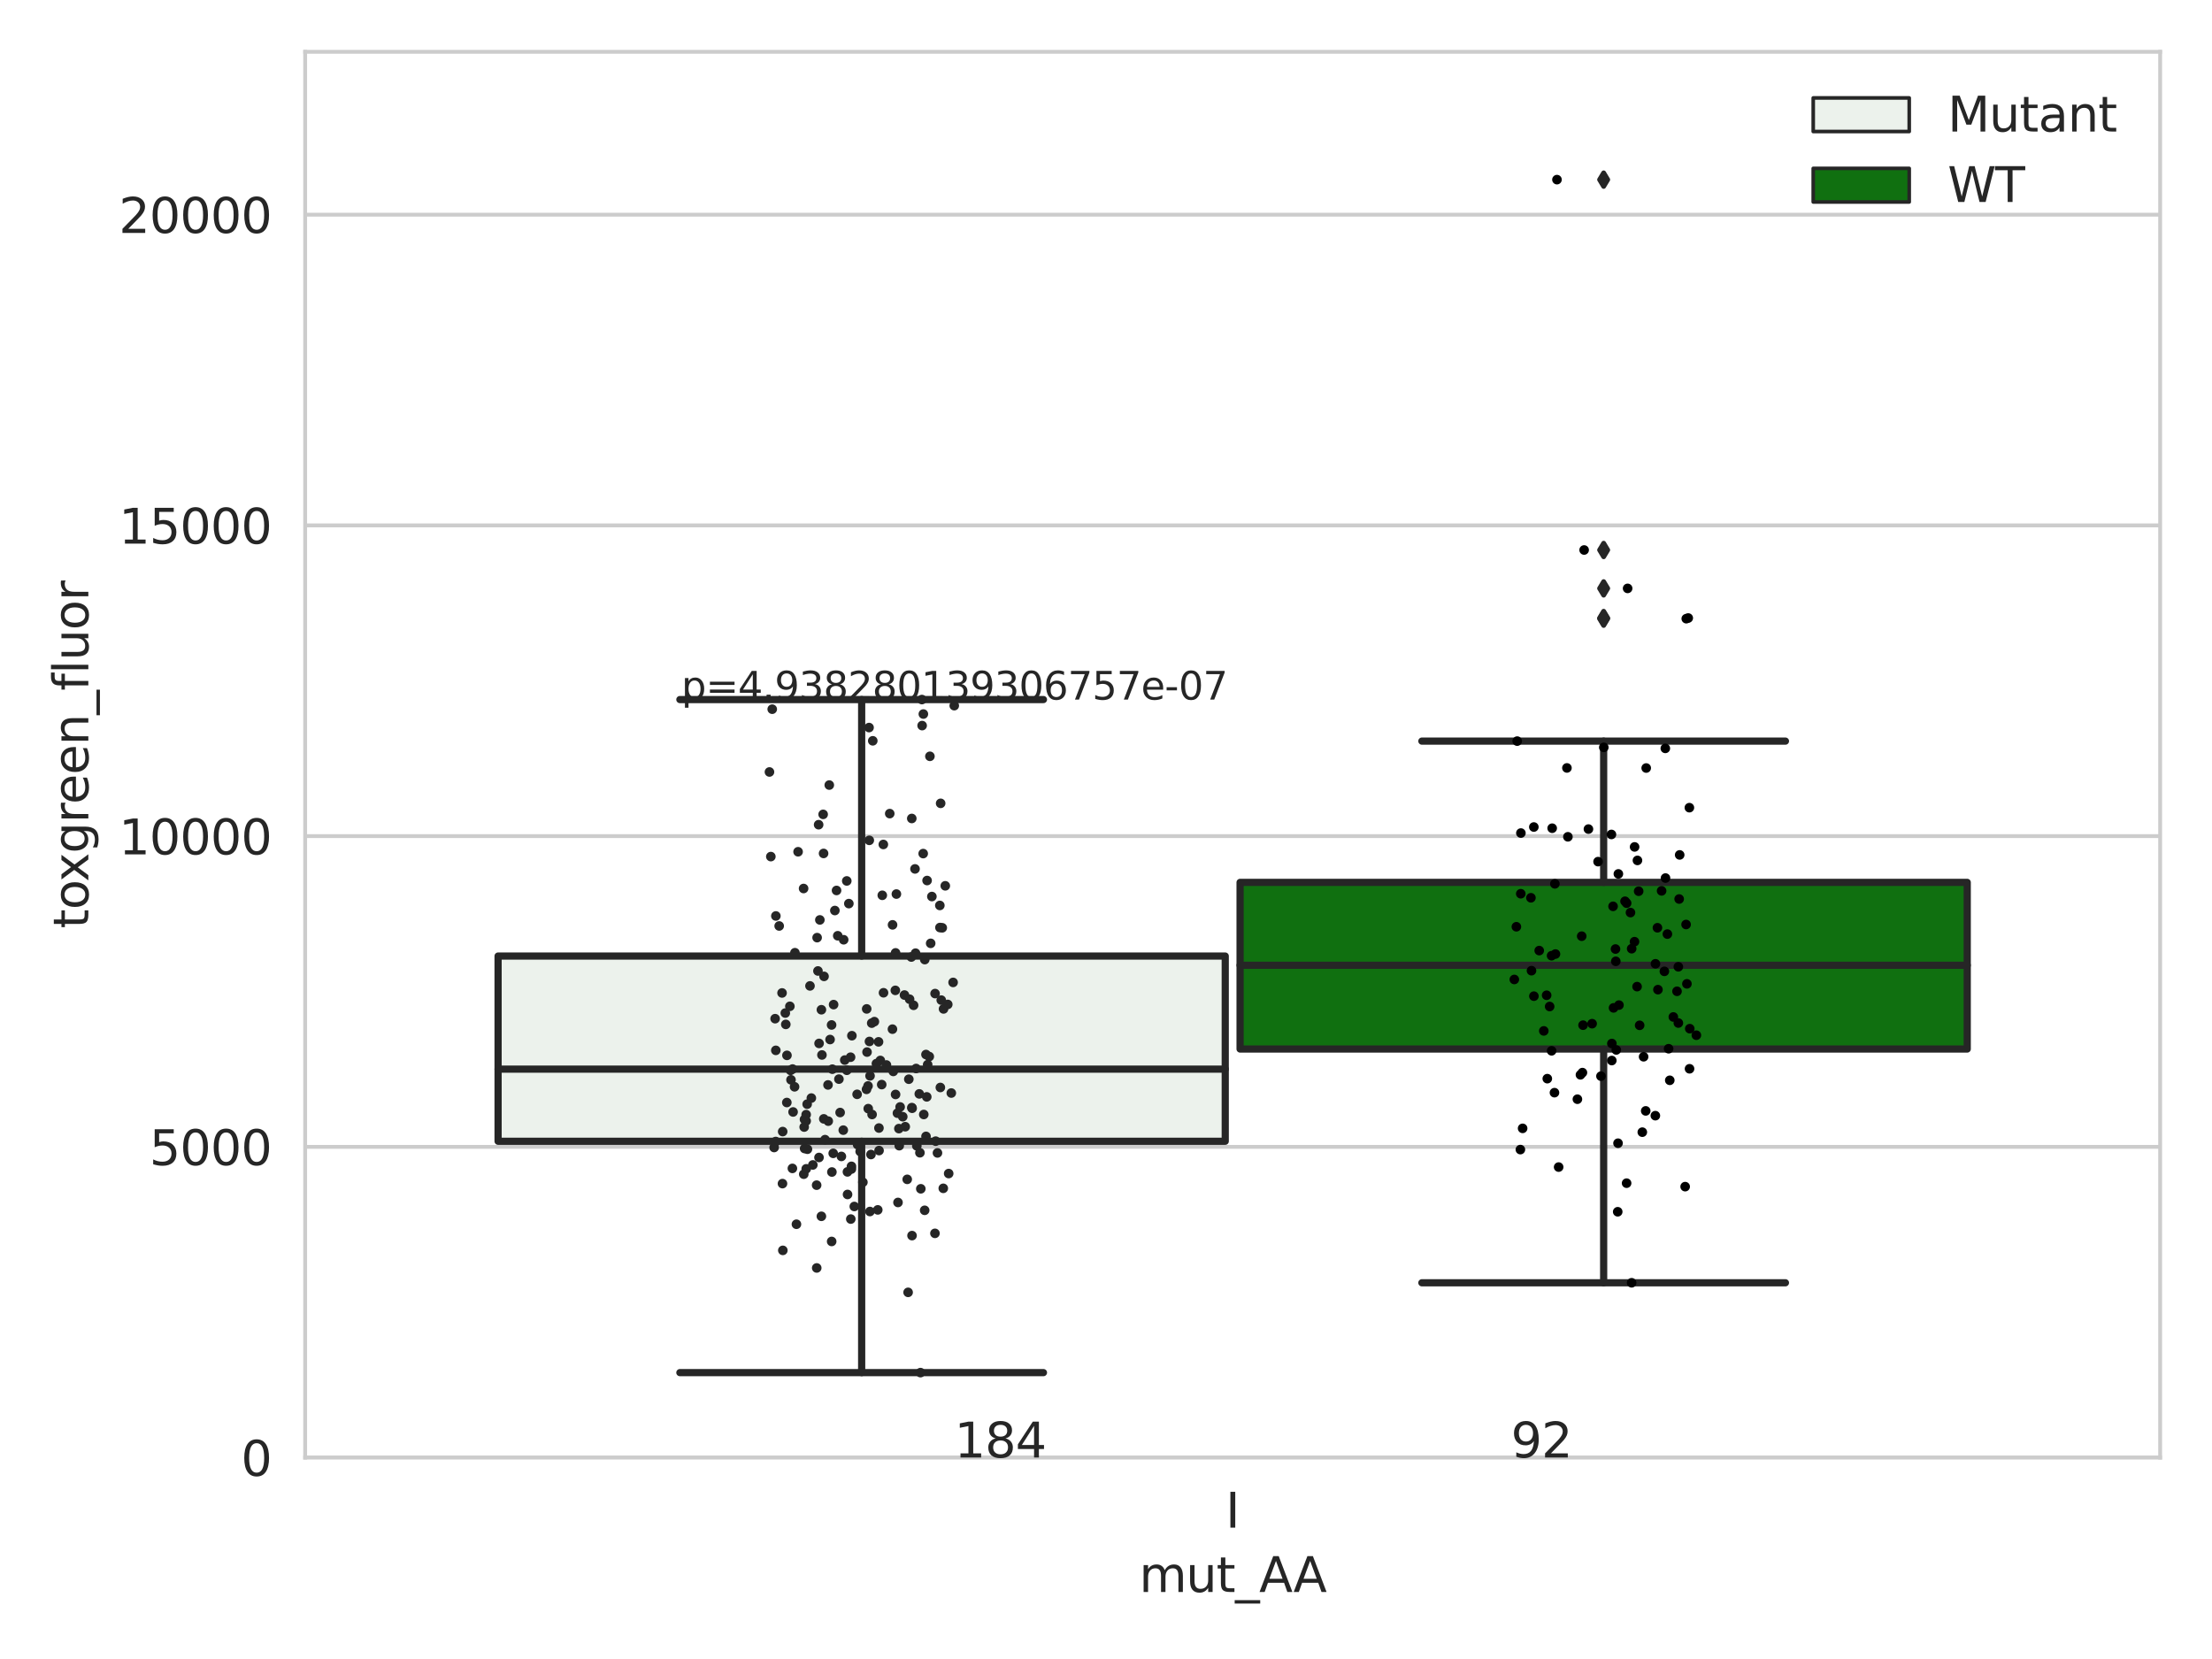 <?xml version="1.0" encoding="utf-8" standalone="no"?>
<!DOCTYPE svg PUBLIC "-//W3C//DTD SVG 1.1//EN"
  "http://www.w3.org/Graphics/SVG/1.1/DTD/svg11.dtd">
<svg xmlns:xlink="http://www.w3.org/1999/xlink" width="460.8pt" height="345.6pt" viewBox="0 0 460.8 345.6" xmlns="http://www.w3.org/2000/svg" version="1.1">
 <defs>
  <style type="text/css">*{stroke-linejoin: round; stroke-linecap: butt}</style>
 </defs>
 <g id="figure_1">
  <g id="patch_1">
   <path d="M 0 345.6 
L 460.8 345.6 
L 460.8 0 
L 0 0 
z
" style="fill: #ffffff"/>
  </g>
  <g id="axes_1">
   <g id="patch_2">
    <path d="M 63.571 303.64 
L 450 303.64 
L 450 10.8 
L 63.571 10.8 
z
" style="fill: #ffffff"/>
   </g>
   <g id="matplotlib.axis_1">
    <g id="xtick_1">
     <g id="text_1">
      <!-- I -->
      <g style="fill: #262626" transform="translate(255.311 318.238)scale(0.1 -0.1)">
       <defs>
        <path id="DejaVuSans-49" d="M 628 4666 
L 1259 4666 
L 1259 0 
L 628 0 
L 628 4666 
z
" transform="scale(0.016)"/>
       </defs>
       <use xlink:href="#DejaVuSans-49"/>
      </g>
     </g>
    </g>
    <g id="text_2">
     <!-- mut_AA -->
     <g style="fill: #262626" transform="translate(237.308 331.638)scale(0.1 -0.1)">
      <defs>
       <path id="DejaVuSans-6d" d="M 3328 2828 
Q 3544 3216 3844 3400 
Q 4144 3584 4550 3584 
Q 5097 3584 5394 3201 
Q 5691 2819 5691 2113 
L 5691 0 
L 5113 0 
L 5113 2094 
Q 5113 2597 4934 2840 
Q 4756 3084 4391 3084 
Q 3944 3084 3684 2787 
Q 3425 2491 3425 1978 
L 3425 0 
L 2847 0 
L 2847 2094 
Q 2847 2600 2669 2842 
Q 2491 3084 2119 3084 
Q 1678 3084 1418 2786 
Q 1159 2488 1159 1978 
L 1159 0 
L 581 0 
L 581 3500 
L 1159 3500 
L 1159 2956 
Q 1356 3278 1631 3431 
Q 1906 3584 2284 3584 
Q 2666 3584 2933 3390 
Q 3200 3197 3328 2828 
z
" transform="scale(0.016)"/>
       <path id="DejaVuSans-75" d="M 544 1381 
L 544 3500 
L 1119 3500 
L 1119 1403 
Q 1119 906 1312 657 
Q 1506 409 1894 409 
Q 2359 409 2629 706 
Q 2900 1003 2900 1516 
L 2900 3500 
L 3475 3500 
L 3475 0 
L 2900 0 
L 2900 538 
Q 2691 219 2414 64 
Q 2138 -91 1772 -91 
Q 1169 -91 856 284 
Q 544 659 544 1381 
z
M 1991 3584 
L 1991 3584 
z
" transform="scale(0.016)"/>
       <path id="DejaVuSans-74" d="M 1172 4494 
L 1172 3500 
L 2356 3500 
L 2356 3053 
L 1172 3053 
L 1172 1153 
Q 1172 725 1289 603 
Q 1406 481 1766 481 
L 2356 481 
L 2356 0 
L 1766 0 
Q 1100 0 847 248 
Q 594 497 594 1153 
L 594 3053 
L 172 3053 
L 172 3500 
L 594 3500 
L 594 4494 
L 1172 4494 
z
" transform="scale(0.016)"/>
       <path id="DejaVuSans-5f" d="M 3263 -1063 
L 3263 -1509 
L -63 -1509 
L -63 -1063 
L 3263 -1063 
z
" transform="scale(0.016)"/>
       <path id="DejaVuSans-41" d="M 2188 4044 
L 1331 1722 
L 3047 1722 
L 2188 4044 
z
M 1831 4666 
L 2547 4666 
L 4325 0 
L 3669 0 
L 3244 1197 
L 1141 1197 
L 716 0 
L 50 0 
L 1831 4666 
z
" transform="scale(0.016)"/>
      </defs>
      <use xlink:href="#DejaVuSans-6d"/>
      <use xlink:href="#DejaVuSans-75" x="97.412"/>
      <use xlink:href="#DejaVuSans-74" x="160.791"/>
      <use xlink:href="#DejaVuSans-5f" x="200"/>
      <use xlink:href="#DejaVuSans-41" x="250"/>
      <use xlink:href="#DejaVuSans-41" x="321.158"/>
     </g>
    </g>
   </g>
   <g id="matplotlib.axis_2">
    <g id="ytick_1">
     <g id="line2d_1">
      <path d="M 63.571 303.64 
L 450 303.64 
" clip-path="url(#p645f3a8f37)" style="fill: none; stroke: #cccccc; stroke-width: 0.8; stroke-linecap: round"/>
     </g>
     <g id="text_3">
      <!-- 0 -->
      <g style="fill: #262626" transform="translate(50.209 307.439)scale(0.1 -0.1)">
       <defs>
        <path id="DejaVuSans-30" d="M 2034 4250 
Q 1547 4250 1301 3770 
Q 1056 3291 1056 2328 
Q 1056 1369 1301 889 
Q 1547 409 2034 409 
Q 2525 409 2770 889 
Q 3016 1369 3016 2328 
Q 3016 3291 2770 3770 
Q 2525 4250 2034 4250 
z
M 2034 4750 
Q 2819 4750 3233 4129 
Q 3647 3509 3647 2328 
Q 3647 1150 3233 529 
Q 2819 -91 2034 -91 
Q 1250 -91 836 529 
Q 422 1150 422 2328 
Q 422 3509 836 4129 
Q 1250 4750 2034 4750 
z
" transform="scale(0.016)"/>
       </defs>
       <use xlink:href="#DejaVuSans-30"/>
      </g>
     </g>
    </g>
    <g id="ytick_2">
     <g id="line2d_2">
      <path d="M 63.571 238.91 
L 450 238.91 
" clip-path="url(#p645f3a8f37)" style="fill: none; stroke: #cccccc; stroke-width: 0.8; stroke-linecap: round"/>
     </g>
     <g id="text_4">
      <!-- 5000 -->
      <g style="fill: #262626" transform="translate(31.121 242.709)scale(0.1 -0.1)">
       <defs>
        <path id="DejaVuSans-35" d="M 691 4666 
L 3169 4666 
L 3169 4134 
L 1269 4134 
L 1269 2991 
Q 1406 3038 1543 3061 
Q 1681 3084 1819 3084 
Q 2600 3084 3056 2656 
Q 3513 2228 3513 1497 
Q 3513 744 3044 326 
Q 2575 -91 1722 -91 
Q 1428 -91 1123 -41 
Q 819 9 494 109 
L 494 744 
Q 775 591 1075 516 
Q 1375 441 1709 441 
Q 2250 441 2565 725 
Q 2881 1009 2881 1497 
Q 2881 1984 2565 2268 
Q 2250 2553 1709 2553 
Q 1456 2553 1204 2497 
Q 953 2441 691 2322 
L 691 4666 
z
" transform="scale(0.016)"/>
       </defs>
       <use xlink:href="#DejaVuSans-35"/>
       <use xlink:href="#DejaVuSans-30" x="63.623"/>
       <use xlink:href="#DejaVuSans-30" x="127.246"/>
       <use xlink:href="#DejaVuSans-30" x="190.869"/>
      </g>
     </g>
    </g>
    <g id="ytick_3">
     <g id="line2d_3">
      <path d="M 63.571 174.18 
L 450 174.18 
" clip-path="url(#p645f3a8f37)" style="fill: none; stroke: #cccccc; stroke-width: 0.8; stroke-linecap: round"/>
     </g>
     <g id="text_5">
      <!-- 10000 -->
      <g style="fill: #262626" transform="translate(24.759 177.979)scale(0.1 -0.1)">
       <defs>
        <path id="DejaVuSans-31" d="M 794 531 
L 1825 531 
L 1825 4091 
L 703 3866 
L 703 4441 
L 1819 4666 
L 2450 4666 
L 2450 531 
L 3481 531 
L 3481 0 
L 794 0 
L 794 531 
z
" transform="scale(0.016)"/>
       </defs>
       <use xlink:href="#DejaVuSans-31"/>
       <use xlink:href="#DejaVuSans-30" x="63.623"/>
       <use xlink:href="#DejaVuSans-30" x="127.246"/>
       <use xlink:href="#DejaVuSans-30" x="190.869"/>
       <use xlink:href="#DejaVuSans-30" x="254.492"/>
      </g>
     </g>
    </g>
    <g id="ytick_4">
     <g id="line2d_4">
      <path d="M 63.571 109.45 
L 450 109.45 
" clip-path="url(#p645f3a8f37)" style="fill: none; stroke: #cccccc; stroke-width: 0.8; stroke-linecap: round"/>
     </g>
     <g id="text_6">
      <!-- 15000 -->
      <g style="fill: #262626" transform="translate(24.759 113.249)scale(0.1 -0.1)">
       <use xlink:href="#DejaVuSans-31"/>
       <use xlink:href="#DejaVuSans-35" x="63.623"/>
       <use xlink:href="#DejaVuSans-30" x="127.246"/>
       <use xlink:href="#DejaVuSans-30" x="190.869"/>
       <use xlink:href="#DejaVuSans-30" x="254.492"/>
      </g>
     </g>
    </g>
    <g id="ytick_5">
     <g id="line2d_5">
      <path d="M 63.571 44.719 
L 450 44.719 
" clip-path="url(#p645f3a8f37)" style="fill: none; stroke: #cccccc; stroke-width: 0.8; stroke-linecap: round"/>
     </g>
     <g id="text_7">
      <!-- 20000 -->
      <g style="fill: #262626" transform="translate(24.759 48.519)scale(0.1 -0.1)">
       <defs>
        <path id="DejaVuSans-32" d="M 1228 531 
L 3431 531 
L 3431 0 
L 469 0 
L 469 531 
Q 828 903 1448 1529 
Q 2069 2156 2228 2338 
Q 2531 2678 2651 2914 
Q 2772 3150 2772 3378 
Q 2772 3750 2511 3984 
Q 2250 4219 1831 4219 
Q 1534 4219 1204 4116 
Q 875 4013 500 3803 
L 500 4441 
Q 881 4594 1212 4672 
Q 1544 4750 1819 4750 
Q 2544 4750 2975 4387 
Q 3406 4025 3406 3419 
Q 3406 3131 3298 2873 
Q 3191 2616 2906 2266 
Q 2828 2175 2409 1742 
Q 1991 1309 1228 531 
z
" transform="scale(0.016)"/>
       </defs>
       <use xlink:href="#DejaVuSans-32"/>
       <use xlink:href="#DejaVuSans-30" x="63.623"/>
       <use xlink:href="#DejaVuSans-30" x="127.246"/>
       <use xlink:href="#DejaVuSans-30" x="190.869"/>
       <use xlink:href="#DejaVuSans-30" x="254.492"/>
      </g>
     </g>
    </g>
    <g id="text_8">
     <!-- toxgreen_fluor -->
     <g style="fill: #262626" transform="translate(18.401 193.415)rotate(-90)scale(0.1 -0.1)">
      <defs>
       <path id="DejaVuSans-6f" d="M 1959 3097 
Q 1497 3097 1228 2736 
Q 959 2375 959 1747 
Q 959 1119 1226 758 
Q 1494 397 1959 397 
Q 2419 397 2687 759 
Q 2956 1122 2956 1747 
Q 2956 2369 2687 2733 
Q 2419 3097 1959 3097 
z
M 1959 3584 
Q 2709 3584 3137 3096 
Q 3566 2609 3566 1747 
Q 3566 888 3137 398 
Q 2709 -91 1959 -91 
Q 1206 -91 779 398 
Q 353 888 353 1747 
Q 353 2609 779 3096 
Q 1206 3584 1959 3584 
z
" transform="scale(0.016)"/>
       <path id="DejaVuSans-78" d="M 3513 3500 
L 2247 1797 
L 3578 0 
L 2900 0 
L 1881 1375 
L 863 0 
L 184 0 
L 1544 1831 
L 300 3500 
L 978 3500 
L 1906 2253 
L 2834 3500 
L 3513 3500 
z
" transform="scale(0.016)"/>
       <path id="DejaVuSans-67" d="M 2906 1791 
Q 2906 2416 2648 2759 
Q 2391 3103 1925 3103 
Q 1463 3103 1205 2759 
Q 947 2416 947 1791 
Q 947 1169 1205 825 
Q 1463 481 1925 481 
Q 2391 481 2648 825 
Q 2906 1169 2906 1791 
z
M 3481 434 
Q 3481 -459 3084 -895 
Q 2688 -1331 1869 -1331 
Q 1566 -1331 1297 -1286 
Q 1028 -1241 775 -1147 
L 775 -588 
Q 1028 -725 1275 -790 
Q 1522 -856 1778 -856 
Q 2344 -856 2625 -561 
Q 2906 -266 2906 331 
L 2906 616 
Q 2728 306 2450 153 
Q 2172 0 1784 0 
Q 1141 0 747 490 
Q 353 981 353 1791 
Q 353 2603 747 3093 
Q 1141 3584 1784 3584 
Q 2172 3584 2450 3431 
Q 2728 3278 2906 2969 
L 2906 3500 
L 3481 3500 
L 3481 434 
z
" transform="scale(0.016)"/>
       <path id="DejaVuSans-72" d="M 2631 2963 
Q 2534 3019 2420 3045 
Q 2306 3072 2169 3072 
Q 1681 3072 1420 2755 
Q 1159 2438 1159 1844 
L 1159 0 
L 581 0 
L 581 3500 
L 1159 3500 
L 1159 2956 
Q 1341 3275 1631 3429 
Q 1922 3584 2338 3584 
Q 2397 3584 2469 3576 
Q 2541 3569 2628 3553 
L 2631 2963 
z
" transform="scale(0.016)"/>
       <path id="DejaVuSans-65" d="M 3597 1894 
L 3597 1613 
L 953 1613 
Q 991 1019 1311 708 
Q 1631 397 2203 397 
Q 2534 397 2845 478 
Q 3156 559 3463 722 
L 3463 178 
Q 3153 47 2828 -22 
Q 2503 -91 2169 -91 
Q 1331 -91 842 396 
Q 353 884 353 1716 
Q 353 2575 817 3079 
Q 1281 3584 2069 3584 
Q 2775 3584 3186 3129 
Q 3597 2675 3597 1894 
z
M 3022 2063 
Q 3016 2534 2758 2815 
Q 2500 3097 2075 3097 
Q 1594 3097 1305 2825 
Q 1016 2553 972 2059 
L 3022 2063 
z
" transform="scale(0.016)"/>
       <path id="DejaVuSans-6e" d="M 3513 2113 
L 3513 0 
L 2938 0 
L 2938 2094 
Q 2938 2591 2744 2837 
Q 2550 3084 2163 3084 
Q 1697 3084 1428 2787 
Q 1159 2491 1159 1978 
L 1159 0 
L 581 0 
L 581 3500 
L 1159 3500 
L 1159 2956 
Q 1366 3272 1645 3428 
Q 1925 3584 2291 3584 
Q 2894 3584 3203 3211 
Q 3513 2838 3513 2113 
z
" transform="scale(0.016)"/>
       <path id="DejaVuSans-66" d="M 2375 4863 
L 2375 4384 
L 1825 4384 
Q 1516 4384 1395 4259 
Q 1275 4134 1275 3809 
L 1275 3500 
L 2222 3500 
L 2222 3053 
L 1275 3053 
L 1275 0 
L 697 0 
L 697 3053 
L 147 3053 
L 147 3500 
L 697 3500 
L 697 3744 
Q 697 4328 969 4595 
Q 1241 4863 1831 4863 
L 2375 4863 
z
" transform="scale(0.016)"/>
       <path id="DejaVuSans-6c" d="M 603 4863 
L 1178 4863 
L 1178 0 
L 603 0 
L 603 4863 
z
" transform="scale(0.016)"/>
      </defs>
      <use xlink:href="#DejaVuSans-74"/>
      <use xlink:href="#DejaVuSans-6f" x="39.209"/>
      <use xlink:href="#DejaVuSans-78" x="97.266"/>
      <use xlink:href="#DejaVuSans-67" x="156.445"/>
      <use xlink:href="#DejaVuSans-72" x="219.922"/>
      <use xlink:href="#DejaVuSans-65" x="258.785"/>
      <use xlink:href="#DejaVuSans-65" x="320.309"/>
      <use xlink:href="#DejaVuSans-6e" x="381.832"/>
      <use xlink:href="#DejaVuSans-5f" x="445.211"/>
      <use xlink:href="#DejaVuSans-66" x="495.211"/>
      <use xlink:href="#DejaVuSans-6c" x="530.416"/>
      <use xlink:href="#DejaVuSans-75" x="558.199"/>
      <use xlink:href="#DejaVuSans-6f" x="621.578"/>
      <use xlink:href="#DejaVuSans-72" x="682.76"/>
     </g>
    </g>
   </g>
   <g id="patch_3">
    <path d="M 103.76 237.743 
L 255.24 237.743 
L 255.24 199.164 
L 103.76 199.164 
L 103.76 237.743 
z
" clip-path="url(#p645f3a8f37)" style="fill: #ecf2ec; stroke: #262626; stroke-width: 1.5; stroke-linejoin: miter"/>
   </g>
   <g id="patch_4">
    <path d="M 258.331 218.53 
L 409.811 218.53 
L 409.811 183.816 
L 258.331 183.816 
L 258.331 218.53 
z
" clip-path="url(#p645f3a8f37)" style="fill: #107010; stroke: #262626; stroke-width: 1.5; stroke-linejoin: miter"/>
   </g>
   <g id="patch_5">
    <path d="M 256.786 303.64 
L 256.786 303.64 
L 256.786 303.64 
L 256.786 303.64 
z
" clip-path="url(#p645f3a8f37)" style="fill: #ecf2ec; stroke: #262626; stroke-width: 0.75; stroke-linejoin: miter"/>
   </g>
   <g id="patch_6">
    <path d="M 256.786 303.64 
L 256.786 303.64 
L 256.786 303.64 
L 256.786 303.64 
z
" clip-path="url(#p645f3a8f37)" style="fill: #107010; stroke: #262626; stroke-width: 0.75; stroke-linejoin: miter"/>
   </g>
   <g id="PathCollection_1"/>
   <g id="PathCollection_2"/>
   <g id="line2d_6">
    <path d="M 179.5 237.743 
L 179.5 285.94 
" clip-path="url(#p645f3a8f37)" style="fill: none; stroke: #262626; stroke-width: 1.5; stroke-linecap: round"/>
   </g>
   <g id="line2d_7">
    <path d="M 179.5 199.164 
L 179.5 145.731 
" clip-path="url(#p645f3a8f37)" style="fill: none; stroke: #262626; stroke-width: 1.5; stroke-linecap: round"/>
   </g>
   <g id="line2d_8">
    <path d="M 141.63 285.94 
L 217.37 285.94 
" clip-path="url(#p645f3a8f37)" style="fill: none; stroke: #262626; stroke-width: 1.5; stroke-linecap: round"/>
   </g>
   <g id="line2d_9">
    <path d="M 141.63 145.731 
L 217.37 145.731 
" clip-path="url(#p645f3a8f37)" style="fill: none; stroke: #262626; stroke-width: 1.5; stroke-linecap: round"/>
   </g>
   <g id="line2d_10"/>
   <g id="line2d_11">
    <path d="M 334.071 218.53 
L 334.071 267.226 
" clip-path="url(#p645f3a8f37)" style="fill: none; stroke: #262626; stroke-width: 1.5; stroke-linecap: round"/>
   </g>
   <g id="line2d_12">
    <path d="M 334.071 183.816 
L 334.071 154.387 
" clip-path="url(#p645f3a8f37)" style="fill: none; stroke: #262626; stroke-width: 1.5; stroke-linecap: round"/>
   </g>
   <g id="line2d_13">
    <path d="M 296.201 267.226 
L 371.941 267.226 
" clip-path="url(#p645f3a8f37)" style="fill: none; stroke: #262626; stroke-width: 1.5; stroke-linecap: round"/>
   </g>
   <g id="line2d_14">
    <path d="M 296.201 154.387 
L 371.941 154.387 
" clip-path="url(#p645f3a8f37)" style="fill: none; stroke: #262626; stroke-width: 1.5; stroke-linecap: round"/>
   </g>
   <g id="line2d_15">
    <defs>
     <path id="m77d02864c6" d="M -0 1.414 
L 0.849 0 
L 0 -1.414 
L -0.849 -0 
z
" style="stroke: #262626; stroke-linejoin: miter"/>
    </defs>
    <g clip-path="url(#p645f3a8f37)">
     <use xlink:href="#m77d02864c6" x="334.071" y="128.746" style="fill: #262626; stroke: #262626; stroke-linejoin: miter"/>
     <use xlink:href="#m77d02864c6" x="334.071" y="128.881" style="fill: #262626; stroke: #262626; stroke-linejoin: miter"/>
     <use xlink:href="#m77d02864c6" x="334.071" y="37.422" style="fill: #262626; stroke: #262626; stroke-linejoin: miter"/>
     <use xlink:href="#m77d02864c6" x="334.071" y="122.572" style="fill: #262626; stroke: #262626; stroke-linejoin: miter"/>
     <use xlink:href="#m77d02864c6" x="334.071" y="114.573" style="fill: #262626; stroke: #262626; stroke-linejoin: miter"/>
    </g>
   </g>
   <g id="line2d_16">
    <path d="M 103.76 222.715 
L 255.24 222.715 
" clip-path="url(#p645f3a8f37)" style="fill: none; stroke: #262626; stroke-width: 1.5; stroke-linecap: round"/>
   </g>
   <g id="line2d_17">
    <path d="M 258.331 201.085 
L 409.811 201.085 
" clip-path="url(#p645f3a8f37)" style="fill: none; stroke: #262626; stroke-width: 1.5; stroke-linecap: round"/>
   </g>
   <g id="patch_7">
    <path d="M 63.571 303.64 
L 63.571 10.8 
" style="fill: none; stroke: #cccccc; stroke-width: 0.8; stroke-linejoin: miter; stroke-linecap: square"/>
   </g>
   <g id="patch_8">
    <path d="M 450 303.64 
L 450 10.8 
" style="fill: none; stroke: #cccccc; stroke-width: 0.8; stroke-linejoin: miter; stroke-linecap: square"/>
   </g>
   <g id="patch_9">
    <path d="M 63.571 303.64 
L 450 303.64 
" style="fill: none; stroke: #cccccc; stroke-width: 0.8; stroke-linejoin: miter; stroke-linecap: square"/>
   </g>
   <g id="patch_10">
    <path d="M 63.571 10.8 
L 450 10.8 
" style="fill: none; stroke: #cccccc; stroke-width: 0.8; stroke-linejoin: miter; stroke-linecap: square"/>
   </g>
   <g id="PathCollection_3">
    <defs>
     <path id="C0_0_f537ef9bca" d="M 0 1 
C 0.265 1 0.52 0.895 0.707 0.707 
C 0.895 0.52 1 0.265 1 -0 
C 1 -0.265 0.895 -0.52 0.707 -0.707 
C 0.52 -0.895 0.265 -1 0 -1 
C -0.265 -1 -0.52 -0.895 -0.707 -0.707 
C -0.895 -0.52 -1 -0.265 -1 0 
C -1 0.265 -0.895 0.52 -0.707 0.707 
C -0.52 0.895 -0.265 1 0 1 
z
"/>
    </defs>
    <g clip-path="url(#p645f3a8f37)">
     <use xlink:href="#C0_0_f537ef9bca" x="171.663" y="203.397" style="fill: #262626"/>
    </g>
    <g clip-path="url(#p645f3a8f37)">
     <use xlink:href="#C0_0_f537ef9bca" x="175.98" y="220.83" style="fill: #262626"/>
    </g>
    <g clip-path="url(#p645f3a8f37)">
     <use xlink:href="#C0_0_f537ef9bca" x="179.191" y="239.872" style="fill: #262626"/>
    </g>
    <g clip-path="url(#p645f3a8f37)">
     <use xlink:href="#C0_0_f537ef9bca" x="172.539" y="233.553" style="fill: #262626"/>
    </g>
    <g clip-path="url(#p645f3a8f37)">
     <use xlink:href="#C0_0_f537ef9bca" x="177.237" y="253.953" style="fill: #262626"/>
    </g>
    <g clip-path="url(#p645f3a8f37)">
     <use xlink:href="#C0_0_f537ef9bca" x="192.901" y="219.676" style="fill: #262626"/>
    </g>
    <g clip-path="url(#p645f3a8f37)">
     <use xlink:href="#C0_0_f537ef9bca" x="180.829" y="226.225" style="fill: #262626"/>
    </g>
    <g clip-path="url(#p645f3a8f37)">
     <use xlink:href="#C0_0_f537ef9bca" x="162.318" y="192.896" style="fill: #262626"/>
    </g>
    <g clip-path="url(#p645f3a8f37)">
     <use xlink:href="#C0_0_f537ef9bca" x="167.526" y="234.784" style="fill: #262626"/>
    </g>
    <g clip-path="url(#p645f3a8f37)">
     <use xlink:href="#C0_0_f537ef9bca" x="165.071" y="243.399" style="fill: #262626"/>
    </g>
    <g clip-path="url(#p645f3a8f37)">
     <use xlink:href="#C0_0_f537ef9bca" x="160.293" y="160.816" style="fill: #262626"/>
    </g>
    <g clip-path="url(#p645f3a8f37)">
     <use xlink:href="#C0_0_f537ef9bca" x="183.017" y="217.034" style="fill: #262626"/>
    </g>
    <g clip-path="url(#p645f3a8f37)">
     <use xlink:href="#C0_0_f537ef9bca" x="168.146" y="230.018" style="fill: #262626"/>
    </g>
    <g clip-path="url(#p645f3a8f37)">
     <use xlink:href="#C0_0_f537ef9bca" x="193.13" y="183.43" style="fill: #262626"/>
    </g>
    <g clip-path="url(#p645f3a8f37)">
     <use xlink:href="#C0_0_f537ef9bca" x="191.506" y="227.878" style="fill: #262626"/>
    </g>
    <g clip-path="url(#p645f3a8f37)">
     <use xlink:href="#C0_0_f537ef9bca" x="189.324" y="224.817" style="fill: #262626"/>
    </g>
    <g clip-path="url(#p645f3a8f37)">
     <use xlink:href="#C0_0_f537ef9bca" x="180.62" y="219.166" style="fill: #262626"/>
    </g>
    <g clip-path="url(#p645f3a8f37)">
     <use xlink:href="#C0_0_f537ef9bca" x="192.318" y="177.818" style="fill: #262626"/>
    </g>
    <g clip-path="url(#p645f3a8f37)">
     <use xlink:href="#C0_0_f537ef9bca" x="193.586" y="220.102" style="fill: #262626"/>
    </g>
    <g clip-path="url(#p645f3a8f37)">
     <use xlink:href="#C0_0_f537ef9bca" x="181.246" y="224.122" style="fill: #262626"/>
    </g>
    <g clip-path="url(#p645f3a8f37)">
     <use xlink:href="#C0_0_f537ef9bca" x="178.553" y="227.966" style="fill: #262626"/>
    </g>
    <g clip-path="url(#p645f3a8f37)">
     <use xlink:href="#C0_0_f537ef9bca" x="189.176" y="269.221" style="fill: #262626"/>
    </g>
    <g clip-path="url(#p645f3a8f37)">
     <use xlink:href="#C0_0_f537ef9bca" x="177.362" y="243.535" style="fill: #262626"/>
    </g>
    <g clip-path="url(#p645f3a8f37)">
     <use xlink:href="#C0_0_f537ef9bca" x="188.578" y="234.715" style="fill: #262626"/>
    </g>
    <g clip-path="url(#p645f3a8f37)">
     <use xlink:href="#C0_0_f537ef9bca" x="186.566" y="198.504" style="fill: #262626"/>
    </g>
    <g clip-path="url(#p645f3a8f37)">
     <use xlink:href="#C0_0_f537ef9bca" x="181.597" y="213.139" style="fill: #262626"/>
    </g>
    <g clip-path="url(#p645f3a8f37)">
     <use xlink:href="#C0_0_f537ef9bca" x="167.939" y="233.521" style="fill: #262626"/>
    </g>
    <g clip-path="url(#p645f3a8f37)">
     <use xlink:href="#C0_0_f537ef9bca" x="167.616" y="239.256" style="fill: #262626"/>
    </g>
    <g clip-path="url(#p645f3a8f37)">
     <use xlink:href="#C0_0_f537ef9bca" x="195.807" y="193.225" style="fill: #262626"/>
    </g>
    <g clip-path="url(#p645f3a8f37)">
     <use xlink:href="#C0_0_f537ef9bca" x="190.613" y="181.01" style="fill: #262626"/>
    </g>
    <g clip-path="url(#p645f3a8f37)">
     <use xlink:href="#C0_0_f537ef9bca" x="196.08" y="208.34" style="fill: #262626"/>
    </g>
    <g clip-path="url(#p645f3a8f37)">
     <use xlink:href="#C0_0_f537ef9bca" x="176.398" y="183.515" style="fill: #262626"/>
    </g>
    <g clip-path="url(#p645f3a8f37)">
     <use xlink:href="#C0_0_f537ef9bca" x="190.319" y="209.421" style="fill: #262626"/>
    </g>
    <g clip-path="url(#p645f3a8f37)">
     <use xlink:href="#C0_0_f537ef9bca" x="174.517" y="194.935" style="fill: #262626"/>
    </g>
    <g clip-path="url(#p645f3a8f37)">
     <use xlink:href="#C0_0_f537ef9bca" x="165.215" y="231.643" style="fill: #262626"/>
    </g>
    <g clip-path="url(#p645f3a8f37)">
     <use xlink:href="#C0_0_f537ef9bca" x="190.993" y="238.705" style="fill: #262626"/>
    </g>
    <g clip-path="url(#p645f3a8f37)">
     <use xlink:href="#C0_0_f537ef9bca" x="192.05" y="145.731" style="fill: #262626"/>
    </g>
    <g clip-path="url(#p645f3a8f37)">
     <use xlink:href="#C0_0_f537ef9bca" x="169.02" y="228.747" style="fill: #262626"/>
    </g>
    <g clip-path="url(#p645f3a8f37)">
     <use xlink:href="#C0_0_f537ef9bca" x="163.594" y="211.036" style="fill: #262626"/>
    </g>
    <g clip-path="url(#p645f3a8f37)">
     <use xlink:href="#C0_0_f537ef9bca" x="165.914" y="255.031" style="fill: #262626"/>
    </g>
    <g clip-path="url(#p645f3a8f37)">
     <use xlink:href="#C0_0_f537ef9bca" x="176.56" y="248.827" style="fill: #262626"/>
    </g>
    <g clip-path="url(#p645f3a8f37)">
     <use xlink:href="#C0_0_f537ef9bca" x="192.626" y="252.129" style="fill: #262626"/>
    </g>
    <g clip-path="url(#p645f3a8f37)">
     <use xlink:href="#C0_0_f537ef9bca" x="171.875" y="237.408" style="fill: #262626"/>
    </g>
    <g clip-path="url(#p645f3a8f37)">
     <use xlink:href="#C0_0_f537ef9bca" x="167.937" y="232.197" style="fill: #262626"/>
    </g>
    <g clip-path="url(#p645f3a8f37)">
     <use xlink:href="#C0_0_f537ef9bca" x="198.551" y="204.656" style="fill: #262626"/>
    </g>
    <g clip-path="url(#p645f3a8f37)">
     <use xlink:href="#C0_0_f537ef9bca" x="175.753" y="195.767" style="fill: #262626"/>
    </g>
    <g clip-path="url(#p645f3a8f37)">
     <use xlink:href="#C0_0_f537ef9bca" x="176.411" y="222.956" style="fill: #262626"/>
    </g>
    <g clip-path="url(#p645f3a8f37)">
     <use xlink:href="#C0_0_f537ef9bca" x="192.647" y="199.9" style="fill: #262626"/>
    </g>
    <g clip-path="url(#p645f3a8f37)">
     <use xlink:href="#C0_0_f537ef9bca" x="173.396" y="222.73" style="fill: #262626"/>
    </g>
    <g clip-path="url(#p645f3a8f37)">
     <use xlink:href="#C0_0_f537ef9bca" x="177.968" y="251.333" style="fill: #262626"/>
    </g>
    <g clip-path="url(#p645f3a8f37)">
     <use xlink:href="#C0_0_f537ef9bca" x="175.276" y="240.903" style="fill: #262626"/>
    </g>
    <g clip-path="url(#p645f3a8f37)">
     <use xlink:href="#C0_0_f537ef9bca" x="190.724" y="198.563" style="fill: #262626"/>
    </g>
    <g clip-path="url(#p645f3a8f37)">
     <use xlink:href="#C0_0_f537ef9bca" x="167.404" y="185.091" style="fill: #262626"/>
    </g>
    <g clip-path="url(#p645f3a8f37)">
     <use xlink:href="#C0_0_f537ef9bca" x="183.797" y="186.507" style="fill: #262626"/>
    </g>
    <g clip-path="url(#p645f3a8f37)">
     <use xlink:href="#C0_0_f537ef9bca" x="179.757" y="246.285" style="fill: #262626"/>
    </g>
    <g clip-path="url(#p645f3a8f37)">
     <use xlink:href="#C0_0_f537ef9bca" x="185.935" y="192.663" style="fill: #262626"/>
    </g>
    <g clip-path="url(#p645f3a8f37)">
     <use xlink:href="#C0_0_f537ef9bca" x="191.636" y="240.139" style="fill: #262626"/>
    </g>
    <g clip-path="url(#p645f3a8f37)">
     <use xlink:href="#C0_0_f537ef9bca" x="197.437" y="209.242" style="fill: #262626"/>
    </g>
    <g clip-path="url(#p645f3a8f37)">
     <use xlink:href="#C0_0_f537ef9bca" x="181.815" y="154.323" style="fill: #262626"/>
    </g>
    <g clip-path="url(#p645f3a8f37)">
     <use xlink:href="#C0_0_f537ef9bca" x="180.872" y="230.949" style="fill: #262626"/>
    </g>
    <g clip-path="url(#p645f3a8f37)">
     <use xlink:href="#C0_0_f537ef9bca" x="160.87" y="147.736" style="fill: #262626"/>
    </g>
    <g clip-path="url(#p645f3a8f37)">
     <use xlink:href="#C0_0_f537ef9bca" x="187.256" y="235.109" style="fill: #262626"/>
    </g>
    <g clip-path="url(#p645f3a8f37)">
     <use xlink:href="#C0_0_f537ef9bca" x="171.476" y="169.648" style="fill: #262626"/>
    </g>
    <g clip-path="url(#p645f3a8f37)">
     <use xlink:href="#C0_0_f537ef9bca" x="174.763" y="224.8" style="fill: #262626"/>
    </g>
    <g clip-path="url(#p645f3a8f37)">
     <use xlink:href="#C0_0_f537ef9bca" x="170.629" y="217.363" style="fill: #262626"/>
    </g>
    <g clip-path="url(#p645f3a8f37)">
     <use xlink:href="#C0_0_f537ef9bca" x="191.753" y="285.94" style="fill: #262626"/>
    </g>
    <g clip-path="url(#p645f3a8f37)">
     <use xlink:href="#C0_0_f537ef9bca" x="178.651" y="238.444" style="fill: #262626"/>
    </g>
    <g clip-path="url(#p645f3a8f37)">
     <use xlink:href="#C0_0_f537ef9bca" x="193.059" y="228.498" style="fill: #262626"/>
    </g>
    <g clip-path="url(#p645f3a8f37)">
     <use xlink:href="#C0_0_f537ef9bca" x="194.128" y="186.764" style="fill: #262626"/>
    </g>
    <g clip-path="url(#p645f3a8f37)">
     <use xlink:href="#C0_0_f537ef9bca" x="170.139" y="264.136" style="fill: #262626"/>
    </g>
    <g clip-path="url(#p645f3a8f37)">
     <use xlink:href="#C0_0_f537ef9bca" x="188.417" y="207.283" style="fill: #262626"/>
    </g>
    <g clip-path="url(#p645f3a8f37)">
     <use xlink:href="#C0_0_f537ef9bca" x="168.736" y="205.382" style="fill: #262626"/>
    </g>
    <g clip-path="url(#p645f3a8f37)">
     <use xlink:href="#C0_0_f537ef9bca" x="160.58" y="178.444" style="fill: #262626"/>
    </g>
    <g clip-path="url(#p645f3a8f37)">
     <use xlink:href="#C0_0_f537ef9bca" x="192.907" y="236.73" style="fill: #262626"/>
    </g>
    <g clip-path="url(#p645f3a8f37)">
     <use xlink:href="#C0_0_f537ef9bca" x="186.515" y="206.31" style="fill: #262626"/>
    </g>
    <g clip-path="url(#p645f3a8f37)">
     <use xlink:href="#C0_0_f537ef9bca" x="173.251" y="258.617" style="fill: #262626"/>
    </g>
    <g clip-path="url(#p645f3a8f37)">
     <use xlink:href="#C0_0_f537ef9bca" x="173.576" y="240.262" style="fill: #262626"/>
    </g>
    <g clip-path="url(#p645f3a8f37)">
     <use xlink:href="#C0_0_f537ef9bca" x="170.792" y="191.635" style="fill: #262626"/>
    </g>
    <g clip-path="url(#p645f3a8f37)">
     <use xlink:href="#C0_0_f537ef9bca" x="192.097" y="151.152" style="fill: #262626"/>
    </g>
    <g clip-path="url(#p645f3a8f37)">
     <use xlink:href="#C0_0_f537ef9bca" x="170.12" y="246.89" style="fill: #262626"/>
    </g>
    <g clip-path="url(#p645f3a8f37)">
     <use xlink:href="#C0_0_f537ef9bca" x="164.677" y="222.974" style="fill: #262626"/>
    </g>
    <g clip-path="url(#p645f3a8f37)">
     <use xlink:href="#C0_0_f537ef9bca" x="186.952" y="231.893" style="fill: #262626"/>
    </g>
    <g clip-path="url(#p645f3a8f37)">
     <use xlink:href="#C0_0_f537ef9bca" x="164.779" y="224.945" style="fill: #262626"/>
    </g>
    <g clip-path="url(#p645f3a8f37)">
     <use xlink:href="#C0_0_f537ef9bca" x="181.437" y="240.506" style="fill: #262626"/>
    </g>
    <g clip-path="url(#p645f3a8f37)">
     <use xlink:href="#C0_0_f537ef9bca" x="187.329" y="238.669" style="fill: #262626"/>
    </g>
    <g clip-path="url(#p645f3a8f37)">
     <use xlink:href="#C0_0_f537ef9bca" x="181.221" y="252.379" style="fill: #262626"/>
    </g>
    <g clip-path="url(#p645f3a8f37)">
     <use xlink:href="#C0_0_f537ef9bca" x="167.59" y="233.195" style="fill: #262626"/>
    </g>
    <g clip-path="url(#p645f3a8f37)">
     <use xlink:href="#C0_0_f537ef9bca" x="161.6" y="237.798" style="fill: #262626"/>
    </g>
    <g clip-path="url(#p645f3a8f37)">
     <use xlink:href="#C0_0_f537ef9bca" x="163.91" y="229.675" style="fill: #262626"/>
    </g>
    <g clip-path="url(#p645f3a8f37)">
     <use xlink:href="#C0_0_f537ef9bca" x="174.267" y="185.498" style="fill: #262626"/>
    </g>
    <g clip-path="url(#p645f3a8f37)">
     <use xlink:href="#C0_0_f537ef9bca" x="167.952" y="243.486" style="fill: #262626"/>
    </g>
    <g clip-path="url(#p645f3a8f37)">
     <use xlink:href="#C0_0_f537ef9bca" x="167.442" y="244.606" style="fill: #262626"/>
    </g>
    <g clip-path="url(#p645f3a8f37)">
     <use xlink:href="#C0_0_f537ef9bca" x="163.698" y="213.4" style="fill: #262626"/>
    </g>
    <g clip-path="url(#p645f3a8f37)">
     <use xlink:href="#C0_0_f537ef9bca" x="170.536" y="171.8" style="fill: #262626"/>
    </g>
    <g clip-path="url(#p645f3a8f37)">
     <use xlink:href="#C0_0_f537ef9bca" x="195.292" y="240.175" style="fill: #262626"/>
    </g>
    <g clip-path="url(#p645f3a8f37)">
     <use xlink:href="#C0_0_f537ef9bca" x="186.089" y="223.198" style="fill: #262626"/>
    </g>
    <g clip-path="url(#p645f3a8f37)">
     <use xlink:href="#C0_0_f537ef9bca" x="189.993" y="257.399" style="fill: #262626"/>
    </g>
    <g clip-path="url(#p645f3a8f37)">
     <use xlink:href="#C0_0_f537ef9bca" x="186.736" y="186.248" style="fill: #262626"/>
    </g>
    <g clip-path="url(#p645f3a8f37)">
     <use xlink:href="#C0_0_f537ef9bca" x="190.018" y="230.867" style="fill: #262626"/>
    </g>
    <g clip-path="url(#p645f3a8f37)">
     <use xlink:href="#C0_0_f537ef9bca" x="177.464" y="215.755" style="fill: #262626"/>
    </g>
    <g clip-path="url(#p645f3a8f37)">
     <use xlink:href="#C0_0_f537ef9bca" x="186.564" y="227.992" style="fill: #262626"/>
    </g>
    <g clip-path="url(#p645f3a8f37)">
     <use xlink:href="#C0_0_f537ef9bca" x="163.938" y="219.85" style="fill: #262626"/>
    </g>
    <g clip-path="url(#p645f3a8f37)">
     <use xlink:href="#C0_0_f537ef9bca" x="187.514" y="230.597" style="fill: #262626"/>
    </g>
    <g clip-path="url(#p645f3a8f37)">
     <use xlink:href="#C0_0_f537ef9bca" x="171.567" y="177.787" style="fill: #262626"/>
    </g>
    <g clip-path="url(#p645f3a8f37)">
     <use xlink:href="#C0_0_f537ef9bca" x="169.33" y="242.679" style="fill: #262626"/>
    </g>
    <g clip-path="url(#p645f3a8f37)">
     <use xlink:href="#C0_0_f537ef9bca" x="161.472" y="212.211" style="fill: #262626"/>
    </g>
    <g clip-path="url(#p645f3a8f37)">
     <use xlink:href="#C0_0_f537ef9bca" x="194.921" y="237.724" style="fill: #262626"/>
    </g>
    <g clip-path="url(#p645f3a8f37)">
     <use xlink:href="#C0_0_f537ef9bca" x="176.832" y="188.235" style="fill: #262626"/>
    </g>
    <g clip-path="url(#p645f3a8f37)">
     <use xlink:href="#C0_0_f537ef9bca" x="166.256" y="177.436" style="fill: #262626"/>
    </g>
    <g clip-path="url(#p645f3a8f37)">
     <use xlink:href="#C0_0_f537ef9bca" x="184.054" y="206.812" style="fill: #262626"/>
    </g>
    <g clip-path="url(#p645f3a8f37)">
     <use xlink:href="#C0_0_f537ef9bca" x="193.877" y="196.515" style="fill: #262626"/>
    </g>
    <g clip-path="url(#p645f3a8f37)">
     <use xlink:href="#C0_0_f537ef9bca" x="172.919" y="216.554" style="fill: #262626"/>
    </g>
    <g clip-path="url(#p645f3a8f37)">
     <use xlink:href="#C0_0_f537ef9bca" x="185.35" y="169.49" style="fill: #262626"/>
    </g>
    <g clip-path="url(#p645f3a8f37)">
     <use xlink:href="#C0_0_f537ef9bca" x="195.785" y="188.621" style="fill: #262626"/>
    </g>
    <g clip-path="url(#p645f3a8f37)">
     <use xlink:href="#C0_0_f537ef9bca" x="197.627" y="244.472" style="fill: #262626"/>
    </g>
    <g clip-path="url(#p645f3a8f37)">
     <use xlink:href="#C0_0_f537ef9bca" x="183.101" y="234.989" style="fill: #262626"/>
    </g>
    <g clip-path="url(#p645f3a8f37)">
     <use xlink:href="#C0_0_f537ef9bca" x="198.174" y="227.7" style="fill: #262626"/>
    </g>
    <g clip-path="url(#p645f3a8f37)">
     <use xlink:href="#C0_0_f537ef9bca" x="190.843" y="222.587" style="fill: #262626"/>
    </g>
    <g clip-path="url(#p645f3a8f37)">
     <use xlink:href="#C0_0_f537ef9bca" x="194.767" y="256.928" style="fill: #262626"/>
    </g>
    <g clip-path="url(#p645f3a8f37)">
     <use xlink:href="#C0_0_f537ef9bca" x="189.847" y="199.364" style="fill: #262626"/>
    </g>
    <g clip-path="url(#p645f3a8f37)">
     <use xlink:href="#C0_0_f537ef9bca" x="180.547" y="210.175" style="fill: #262626"/>
    </g>
    <g clip-path="url(#p645f3a8f37)">
     <use xlink:href="#C0_0_f537ef9bca" x="177.191" y="220.234" style="fill: #262626"/>
    </g>
    <g clip-path="url(#p645f3a8f37)">
     <use xlink:href="#C0_0_f537ef9bca" x="187.069" y="250.494" style="fill: #262626"/>
    </g>
    <g clip-path="url(#p645f3a8f37)">
     <use xlink:href="#C0_0_f537ef9bca" x="181.088" y="175.057" style="fill: #262626"/>
    </g>
    <g clip-path="url(#p645f3a8f37)">
     <use xlink:href="#C0_0_f537ef9bca" x="164.546" y="209.634" style="fill: #262626"/>
    </g>
    <g clip-path="url(#p645f3a8f37)">
     <use xlink:href="#C0_0_f537ef9bca" x="171.226" y="219.77" style="fill: #262626"/>
    </g>
    <g clip-path="url(#p645f3a8f37)">
     <use xlink:href="#C0_0_f537ef9bca" x="161.627" y="190.812" style="fill: #262626"/>
    </g>
    <g clip-path="url(#p645f3a8f37)">
     <use xlink:href="#C0_0_f537ef9bca" x="189.94" y="170.503" style="fill: #262626"/>
    </g>
    <g clip-path="url(#p645f3a8f37)">
     <use xlink:href="#C0_0_f537ef9bca" x="188.991" y="245.68" style="fill: #262626"/>
    </g>
    <g clip-path="url(#p645f3a8f37)">
     <use xlink:href="#C0_0_f537ef9bca" x="181.039" y="151.564" style="fill: #262626"/>
    </g>
    <g clip-path="url(#p645f3a8f37)">
     <use xlink:href="#C0_0_f537ef9bca" x="184.017" y="175.917" style="fill: #262626"/>
    </g>
    <g clip-path="url(#p645f3a8f37)">
     <use xlink:href="#C0_0_f537ef9bca" x="192.44" y="232.168" style="fill: #262626"/>
    </g>
    <g clip-path="url(#p645f3a8f37)">
     <use xlink:href="#C0_0_f537ef9bca" x="196.92" y="184.531" style="fill: #262626"/>
    </g>
    <g clip-path="url(#p645f3a8f37)">
     <use xlink:href="#C0_0_f537ef9bca" x="185.915" y="214.391" style="fill: #262626"/>
    </g>
    <g clip-path="url(#p645f3a8f37)">
     <use xlink:href="#C0_0_f537ef9bca" x="196.288" y="193.275" style="fill: #262626"/>
    </g>
    <g clip-path="url(#p645f3a8f37)">
     <use xlink:href="#C0_0_f537ef9bca" x="195.893" y="226.541" style="fill: #262626"/>
    </g>
    <g clip-path="url(#p645f3a8f37)">
     <use xlink:href="#C0_0_f537ef9bca" x="192.353" y="148.749" style="fill: #262626"/>
    </g>
    <g clip-path="url(#p645f3a8f37)">
     <use xlink:href="#C0_0_f537ef9bca" x="183.389" y="220.914" style="fill: #262626"/>
    </g>
    <g clip-path="url(#p645f3a8f37)">
     <use xlink:href="#C0_0_f537ef9bca" x="196.558" y="210.176" style="fill: #262626"/>
    </g>
    <g clip-path="url(#p645f3a8f37)">
     <use xlink:href="#C0_0_f537ef9bca" x="165.106" y="222.701" style="fill: #262626"/>
    </g>
    <g clip-path="url(#p645f3a8f37)">
     <use xlink:href="#C0_0_f537ef9bca" x="189.485" y="208.151" style="fill: #262626"/>
    </g>
    <g clip-path="url(#p645f3a8f37)">
     <use xlink:href="#C0_0_f537ef9bca" x="171.111" y="253.378" style="fill: #262626"/>
    </g>
    <g clip-path="url(#p645f3a8f37)">
     <use xlink:href="#C0_0_f537ef9bca" x="172.491" y="226.013" style="fill: #262626"/>
    </g>
    <g clip-path="url(#p645f3a8f37)">
     <use xlink:href="#C0_0_f537ef9bca" x="173.235" y="213.518" style="fill: #262626"/>
    </g>
    <g clip-path="url(#p645f3a8f37)">
     <use xlink:href="#C0_0_f537ef9bca" x="163.079" y="260.475" style="fill: #262626"/>
    </g>
    <g clip-path="url(#p645f3a8f37)">
     <use xlink:href="#C0_0_f537ef9bca" x="163.006" y="246.568" style="fill: #262626"/>
    </g>
    <g clip-path="url(#p645f3a8f37)">
     <use xlink:href="#C0_0_f537ef9bca" x="161.268" y="239.046" style="fill: #262626"/>
    </g>
    <g clip-path="url(#p645f3a8f37)">
     <use xlink:href="#C0_0_f537ef9bca" x="170.22" y="195.327" style="fill: #262626"/>
    </g>
    <g clip-path="url(#p645f3a8f37)">
     <use xlink:href="#C0_0_f537ef9bca" x="194.796" y="206.98" style="fill: #262626"/>
    </g>
    <g clip-path="url(#p645f3a8f37)">
     <use xlink:href="#C0_0_f537ef9bca" x="193.248" y="221.784" style="fill: #262626"/>
    </g>
    <g clip-path="url(#p645f3a8f37)">
     <use xlink:href="#C0_0_f537ef9bca" x="182.152" y="212.823" style="fill: #262626"/>
    </g>
    <g clip-path="url(#p645f3a8f37)">
     <use xlink:href="#C0_0_f537ef9bca" x="162.916" y="206.85" style="fill: #262626"/>
    </g>
    <g clip-path="url(#p645f3a8f37)">
     <use xlink:href="#C0_0_f537ef9bca" x="181.672" y="232.171" style="fill: #262626"/>
    </g>
    <g clip-path="url(#p645f3a8f37)">
     <use xlink:href="#C0_0_f537ef9bca" x="191.822" y="247.648" style="fill: #262626"/>
    </g>
    <g clip-path="url(#p645f3a8f37)">
     <use xlink:href="#C0_0_f537ef9bca" x="171.611" y="233.079" style="fill: #262626"/>
    </g>
    <g clip-path="url(#p645f3a8f37)">
     <use xlink:href="#C0_0_f537ef9bca" x="165.601" y="198.469" style="fill: #262626"/>
    </g>
    <g clip-path="url(#p645f3a8f37)">
     <use xlink:href="#C0_0_f537ef9bca" x="175.67" y="235.429" style="fill: #262626"/>
    </g>
    <g clip-path="url(#p645f3a8f37)">
     <use xlink:href="#C0_0_f537ef9bca" x="175.014" y="231.759" style="fill: #262626"/>
    </g>
    <g clip-path="url(#p645f3a8f37)">
     <use xlink:href="#C0_0_f537ef9bca" x="176.539" y="244.125" style="fill: #262626"/>
    </g>
    <g clip-path="url(#p645f3a8f37)">
     <use xlink:href="#C0_0_f537ef9bca" x="193.718" y="157.553" style="fill: #262626"/>
    </g>
    <g clip-path="url(#p645f3a8f37)">
     <use xlink:href="#C0_0_f537ef9bca" x="171.114" y="210.348" style="fill: #262626"/>
    </g>
    <g clip-path="url(#p645f3a8f37)">
     <use xlink:href="#C0_0_f537ef9bca" x="172.755" y="163.544" style="fill: #262626"/>
    </g>
    <g clip-path="url(#p645f3a8f37)">
     <use xlink:href="#C0_0_f537ef9bca" x="168.204" y="239.403" style="fill: #262626"/>
    </g>
    <g clip-path="url(#p645f3a8f37)">
     <use xlink:href="#C0_0_f537ef9bca" x="161.617" y="218.807" style="fill: #262626"/>
    </g>
    <g clip-path="url(#p645f3a8f37)">
     <use xlink:href="#C0_0_f537ef9bca" x="183.123" y="239.683" style="fill: #262626"/>
    </g>
    <g clip-path="url(#p645f3a8f37)">
     <use xlink:href="#C0_0_f537ef9bca" x="182.855" y="252.042" style="fill: #262626"/>
    </g>
    <g clip-path="url(#p645f3a8f37)">
     <use xlink:href="#C0_0_f537ef9bca" x="180.51" y="226.937" style="fill: #262626"/>
    </g>
    <g clip-path="url(#p645f3a8f37)">
     <use xlink:href="#C0_0_f537ef9bca" x="177.376" y="242.969" style="fill: #262626"/>
    </g>
    <g clip-path="url(#p645f3a8f37)">
     <use xlink:href="#C0_0_f537ef9bca" x="170.614" y="241.125" style="fill: #262626"/>
    </g>
    <g clip-path="url(#p645f3a8f37)">
     <use xlink:href="#C0_0_f537ef9bca" x="188.059" y="232.631" style="fill: #262626"/>
    </g>
    <g clip-path="url(#p645f3a8f37)">
     <use xlink:href="#C0_0_f537ef9bca" x="165.522" y="226.401" style="fill: #262626"/>
    </g>
    <g clip-path="url(#p645f3a8f37)">
     <use xlink:href="#C0_0_f537ef9bca" x="173.918" y="189.678" style="fill: #262626"/>
    </g>
    <g clip-path="url(#p645f3a8f37)">
     <use xlink:href="#C0_0_f537ef9bca" x="183.676" y="225.941" style="fill: #262626"/>
    </g>
    <g clip-path="url(#p645f3a8f37)">
     <use xlink:href="#C0_0_f537ef9bca" x="170.395" y="202.272" style="fill: #262626"/>
    </g>
    <g clip-path="url(#p645f3a8f37)">
     <use xlink:href="#C0_0_f537ef9bca" x="196.503" y="247.55" style="fill: #262626"/>
    </g>
    <g clip-path="url(#p645f3a8f37)">
     <use xlink:href="#C0_0_f537ef9bca" x="181.123" y="216.955" style="fill: #262626"/>
    </g>
    <g clip-path="url(#p645f3a8f37)">
     <use xlink:href="#C0_0_f537ef9bca" x="182.573" y="221.57" style="fill: #262626"/>
    </g>
    <g clip-path="url(#p645f3a8f37)">
     <use xlink:href="#C0_0_f537ef9bca" x="189.953" y="230.733" style="fill: #262626"/>
    </g>
    <g clip-path="url(#p645f3a8f37)">
     <use xlink:href="#C0_0_f537ef9bca" x="163.047" y="235.727" style="fill: #262626"/>
    </g>
    <g clip-path="url(#p645f3a8f37)">
     <use xlink:href="#C0_0_f537ef9bca" x="173.655" y="209.279" style="fill: #262626"/>
    </g>
    <g clip-path="url(#p645f3a8f37)">
     <use xlink:href="#C0_0_f537ef9bca" x="184.662" y="221.854" style="fill: #262626"/>
    </g>
    <g clip-path="url(#p645f3a8f37)">
     <use xlink:href="#C0_0_f537ef9bca" x="173.3" y="244.152" style="fill: #262626"/>
    </g>
    <g clip-path="url(#p645f3a8f37)">
     <use xlink:href="#C0_0_f537ef9bca" x="198.79" y="147.001" style="fill: #262626"/>
    </g>
    <g clip-path="url(#p645f3a8f37)">
     <use xlink:href="#C0_0_f537ef9bca" x="195.954" y="167.35" style="fill: #262626"/>
    </g>
   </g>
   <g id="PathCollection_4">
    <defs>
     <path id="C1_0_fa5dd5a6db" d="M 0 1 
C 0.265 1 0.52 0.895 0.707 0.707 
C 0.895 0.52 1 0.265 1 -0 
C 1 -0.265 0.895 -0.52 0.707 -0.707 
C 0.52 -0.895 0.265 -1 0 -1 
C -0.265 -1 -0.52 -0.895 -0.707 -0.707 
C -0.895 -0.52 -1 -0.265 -1 0 
C -1 0.265 -0.895 0.52 -0.707 0.707 
C -0.52 0.895 -0.265 1 0 1 
z
"/>
    </defs>
    <g clip-path="url(#p645f3a8f37)">
     <use xlink:href="#C1_0_fa5dd5a6db" x="344.841" y="232.414"/>
    </g>
    <g clip-path="url(#p645f3a8f37)">
     <use xlink:href="#C1_0_fa5dd5a6db" x="351.692" y="128.746"/>
    </g>
    <g clip-path="url(#p645f3a8f37)">
     <use xlink:href="#C1_0_fa5dd5a6db" x="348.588" y="211.853"/>
    </g>
    <g clip-path="url(#p645f3a8f37)">
     <use xlink:href="#C1_0_fa5dd5a6db" x="349.632" y="213.116"/>
    </g>
    <g clip-path="url(#p645f3a8f37)">
     <use xlink:href="#C1_0_fa5dd5a6db" x="329.497" y="195.025"/>
    </g>
    <g clip-path="url(#p645f3a8f37)">
     <use xlink:href="#C1_0_fa5dd5a6db" x="337.064" y="238.153"/>
    </g>
    <g clip-path="url(#p645f3a8f37)">
     <use xlink:href="#C1_0_fa5dd5a6db" x="347.845" y="225.046"/>
    </g>
    <g clip-path="url(#p645f3a8f37)">
     <use xlink:href="#C1_0_fa5dd5a6db" x="320.649" y="198.024"/>
    </g>
    <g clip-path="url(#p645f3a8f37)">
     <use xlink:href="#C1_0_fa5dd5a6db" x="323.911" y="184.116"/>
    </g>
    <g clip-path="url(#p645f3a8f37)">
     <use xlink:href="#C1_0_fa5dd5a6db" x="351.283" y="128.881"/>
    </g>
    <g clip-path="url(#p645f3a8f37)">
     <use xlink:href="#C1_0_fa5dd5a6db" x="337.257" y="209.382"/>
    </g>
    <g clip-path="url(#p645f3a8f37)">
     <use xlink:href="#C1_0_fa5dd5a6db" x="326.622" y="174.321"/>
    </g>
    <g clip-path="url(#p645f3a8f37)">
     <use xlink:href="#C1_0_fa5dd5a6db" x="349.354" y="206.504"/>
    </g>
    <g clip-path="url(#p645f3a8f37)">
     <use xlink:href="#C1_0_fa5dd5a6db" x="346.954" y="182.915"/>
    </g>
    <g clip-path="url(#p645f3a8f37)">
     <use xlink:href="#C1_0_fa5dd5a6db" x="324.694" y="243.123"/>
    </g>
    <g clip-path="url(#p645f3a8f37)">
     <use xlink:href="#C1_0_fa5dd5a6db" x="338.857" y="188.145"/>
    </g>
    <g clip-path="url(#p645f3a8f37)">
     <use xlink:href="#C1_0_fa5dd5a6db" x="329.778" y="213.562"/>
    </g>
    <g clip-path="url(#p645f3a8f37)">
     <use xlink:href="#C1_0_fa5dd5a6db" x="336.133" y="209.959"/>
    </g>
    <g clip-path="url(#p645f3a8f37)">
     <use xlink:href="#C1_0_fa5dd5a6db" x="342.935" y="159.993"/>
    </g>
    <g clip-path="url(#p645f3a8f37)">
     <use xlink:href="#C1_0_fa5dd5a6db" x="335.693" y="173.831"/>
    </g>
    <g clip-path="url(#p645f3a8f37)">
     <use xlink:href="#C1_0_fa5dd5a6db" x="346.721" y="202.349"/>
    </g>
    <g clip-path="url(#p645f3a8f37)">
     <use xlink:href="#C1_0_fa5dd5a6db" x="352.008" y="214.292"/>
    </g>
    <g clip-path="url(#p645f3a8f37)">
     <use xlink:href="#C1_0_fa5dd5a6db" x="351.242" y="192.591"/>
    </g>
    <g clip-path="url(#p645f3a8f37)">
     <use xlink:href="#C1_0_fa5dd5a6db" x="315.89" y="193.061"/>
    </g>
    <g clip-path="url(#p645f3a8f37)">
     <use xlink:href="#C1_0_fa5dd5a6db" x="318.92" y="187.025"/>
    </g>
    <g clip-path="url(#p645f3a8f37)">
     <use xlink:href="#C1_0_fa5dd5a6db" x="336.6" y="200.26"/>
    </g>
    <g clip-path="url(#p645f3a8f37)">
     <use xlink:href="#C1_0_fa5dd5a6db" x="323.223" y="199.091"/>
    </g>
    <g clip-path="url(#p645f3a8f37)">
     <use xlink:href="#C1_0_fa5dd5a6db" x="344.864" y="200.772"/>
    </g>
    <g clip-path="url(#p645f3a8f37)">
     <use xlink:href="#C1_0_fa5dd5a6db" x="336.539" y="197.698"/>
    </g>
    <g clip-path="url(#p645f3a8f37)">
     <use xlink:href="#C1_0_fa5dd5a6db" x="339.901" y="267.226"/>
    </g>
    <g clip-path="url(#p645f3a8f37)">
     <use xlink:href="#C1_0_fa5dd5a6db" x="338.85" y="246.477"/>
    </g>
    <g clip-path="url(#p645f3a8f37)">
     <use xlink:href="#C1_0_fa5dd5a6db" x="334.1" y="155.691"/>
    </g>
    <g clip-path="url(#p645f3a8f37)">
     <use xlink:href="#C1_0_fa5dd5a6db" x="349.63" y="201.399"/>
    </g>
    <g clip-path="url(#p645f3a8f37)">
     <use xlink:href="#C1_0_fa5dd5a6db" x="351.962" y="222.647"/>
    </g>
    <g clip-path="url(#p645f3a8f37)">
     <use xlink:href="#C1_0_fa5dd5a6db" x="335.783" y="217.385"/>
    </g>
    <g clip-path="url(#p645f3a8f37)">
     <use xlink:href="#C1_0_fa5dd5a6db" x="315.461" y="204.041"/>
    </g>
    <g clip-path="url(#p645f3a8f37)">
     <use xlink:href="#C1_0_fa5dd5a6db" x="351.416" y="204.954"/>
    </g>
    <g clip-path="url(#p645f3a8f37)">
     <use xlink:href="#C1_0_fa5dd5a6db" x="317.19" y="235.058"/>
    </g>
    <g clip-path="url(#p645f3a8f37)">
     <use xlink:href="#C1_0_fa5dd5a6db" x="342.394" y="220.14"/>
    </g>
    <g clip-path="url(#p645f3a8f37)">
     <use xlink:href="#C1_0_fa5dd5a6db" x="316.724" y="239.478"/>
    </g>
    <g clip-path="url(#p645f3a8f37)">
     <use xlink:href="#C1_0_fa5dd5a6db" x="324.345" y="37.422"/>
    </g>
    <g clip-path="url(#p645f3a8f37)">
     <use xlink:href="#C1_0_fa5dd5a6db" x="339.064" y="122.572"/>
    </g>
    <g clip-path="url(#p645f3a8f37)">
     <use xlink:href="#C1_0_fa5dd5a6db" x="329.238" y="223.903"/>
    </g>
    <g clip-path="url(#p645f3a8f37)">
     <use xlink:href="#C1_0_fa5dd5a6db" x="319.541" y="207.517"/>
    </g>
    <g clip-path="url(#p645f3a8f37)">
     <use xlink:href="#C1_0_fa5dd5a6db" x="319.038" y="202.213"/>
    </g>
    <g clip-path="url(#p645f3a8f37)">
     <use xlink:href="#C1_0_fa5dd5a6db" x="339.907" y="197.632"/>
    </g>
    <g clip-path="url(#p645f3a8f37)">
     <use xlink:href="#C1_0_fa5dd5a6db" x="323.347" y="172.532"/>
    </g>
    <g clip-path="url(#p645f3a8f37)">
     <use xlink:href="#C1_0_fa5dd5a6db" x="331.667" y="213.251"/>
    </g>
    <g clip-path="url(#p645f3a8f37)">
     <use xlink:href="#C1_0_fa5dd5a6db" x="339.66" y="190.105"/>
    </g>
    <g clip-path="url(#p645f3a8f37)">
     <use xlink:href="#C1_0_fa5dd5a6db" x="338.526" y="187.751"/>
    </g>
    <g clip-path="url(#p645f3a8f37)">
     <use xlink:href="#C1_0_fa5dd5a6db" x="342.834" y="231.419"/>
    </g>
    <g clip-path="url(#p645f3a8f37)">
     <use xlink:href="#C1_0_fa5dd5a6db" x="341.111" y="179.239"/>
    </g>
    <g clip-path="url(#p645f3a8f37)">
     <use xlink:href="#C1_0_fa5dd5a6db" x="336.7" y="218.717"/>
    </g>
    <g clip-path="url(#p645f3a8f37)">
     <use xlink:href="#C1_0_fa5dd5a6db" x="353.383" y="215.653"/>
    </g>
    <g clip-path="url(#p645f3a8f37)">
     <use xlink:href="#C1_0_fa5dd5a6db" x="323.825" y="227.622"/>
    </g>
    <g clip-path="url(#p645f3a8f37)">
     <use xlink:href="#C1_0_fa5dd5a6db" x="322.332" y="224.704"/>
    </g>
    <g clip-path="url(#p645f3a8f37)">
     <use xlink:href="#C1_0_fa5dd5a6db" x="342.123" y="235.851"/>
    </g>
    <g clip-path="url(#p645f3a8f37)">
     <use xlink:href="#C1_0_fa5dd5a6db" x="336.031" y="188.807"/>
    </g>
    <g clip-path="url(#p645f3a8f37)">
     <use xlink:href="#C1_0_fa5dd5a6db" x="351.05" y="247.198"/>
    </g>
    <g clip-path="url(#p645f3a8f37)">
     <use xlink:href="#C1_0_fa5dd5a6db" x="345.379" y="206.163"/>
    </g>
    <g clip-path="url(#p645f3a8f37)">
     <use xlink:href="#C1_0_fa5dd5a6db" x="333.512" y="224.181"/>
    </g>
    <g clip-path="url(#p645f3a8f37)">
     <use xlink:href="#C1_0_fa5dd5a6db" x="322.193" y="207.329"/>
    </g>
    <g clip-path="url(#p645f3a8f37)">
     <use xlink:href="#C1_0_fa5dd5a6db" x="341.567" y="213.593"/>
    </g>
    <g clip-path="url(#p645f3a8f37)">
     <use xlink:href="#C1_0_fa5dd5a6db" x="329.65" y="223.444"/>
    </g>
    <g clip-path="url(#p645f3a8f37)">
     <use xlink:href="#C1_0_fa5dd5a6db" x="349.908" y="178.094"/>
    </g>
    <g clip-path="url(#p645f3a8f37)">
     <use xlink:href="#C1_0_fa5dd5a6db" x="316.805" y="186.182"/>
    </g>
    <g clip-path="url(#p645f3a8f37)">
     <use xlink:href="#C1_0_fa5dd5a6db" x="340.499" y="196.168"/>
    </g>
    <g clip-path="url(#p645f3a8f37)">
     <use xlink:href="#C1_0_fa5dd5a6db" x="337.137" y="182.051"/>
    </g>
    <g clip-path="url(#p645f3a8f37)">
     <use xlink:href="#C1_0_fa5dd5a6db" x="349.799" y="187.28"/>
    </g>
    <g clip-path="url(#p645f3a8f37)">
     <use xlink:href="#C1_0_fa5dd5a6db" x="324.032" y="198.743"/>
    </g>
    <g clip-path="url(#p645f3a8f37)">
     <use xlink:href="#C1_0_fa5dd5a6db" x="341.362" y="185.656"/>
    </g>
    <g clip-path="url(#p645f3a8f37)">
     <use xlink:href="#C1_0_fa5dd5a6db" x="346.143" y="185.583"/>
    </g>
    <g clip-path="url(#p645f3a8f37)">
     <use xlink:href="#C1_0_fa5dd5a6db" x="316.83" y="173.54"/>
    </g>
    <g clip-path="url(#p645f3a8f37)">
     <use xlink:href="#C1_0_fa5dd5a6db" x="316.061" y="154.387"/>
    </g>
    <g clip-path="url(#p645f3a8f37)">
     <use xlink:href="#C1_0_fa5dd5a6db" x="330.902" y="172.712"/>
    </g>
    <g clip-path="url(#p645f3a8f37)">
     <use xlink:href="#C1_0_fa5dd5a6db" x="335.766" y="220.931"/>
    </g>
    <g clip-path="url(#p645f3a8f37)">
     <use xlink:href="#C1_0_fa5dd5a6db" x="345.274" y="193.269"/>
    </g>
    <g clip-path="url(#p645f3a8f37)">
     <use xlink:href="#C1_0_fa5dd5a6db" x="328.602" y="228.984"/>
    </g>
    <g clip-path="url(#p645f3a8f37)">
     <use xlink:href="#C1_0_fa5dd5a6db" x="323.23" y="218.902"/>
    </g>
    <g clip-path="url(#p645f3a8f37)">
     <use xlink:href="#C1_0_fa5dd5a6db" x="351.929" y="168.253"/>
    </g>
    <g clip-path="url(#p645f3a8f37)">
     <use xlink:href="#C1_0_fa5dd5a6db" x="330.004" y="114.573"/>
    </g>
    <g clip-path="url(#p645f3a8f37)">
     <use xlink:href="#C1_0_fa5dd5a6db" x="340.517" y="176.427"/>
    </g>
    <g clip-path="url(#p645f3a8f37)">
     <use xlink:href="#C1_0_fa5dd5a6db" x="319.527" y="172.284"/>
    </g>
    <g clip-path="url(#p645f3a8f37)">
     <use xlink:href="#C1_0_fa5dd5a6db" x="326.42" y="159.974"/>
    </g>
    <g clip-path="url(#p645f3a8f37)">
     <use xlink:href="#C1_0_fa5dd5a6db" x="341.032" y="205.532"/>
    </g>
    <g clip-path="url(#p645f3a8f37)">
     <use xlink:href="#C1_0_fa5dd5a6db" x="321.601" y="214.756"/>
    </g>
    <g clip-path="url(#p645f3a8f37)">
     <use xlink:href="#C1_0_fa5dd5a6db" x="322.819" y="209.675"/>
    </g>
    <g clip-path="url(#p645f3a8f37)">
     <use xlink:href="#C1_0_fa5dd5a6db" x="332.907" y="179.496"/>
    </g>
    <g clip-path="url(#p645f3a8f37)">
     <use xlink:href="#C1_0_fa5dd5a6db" x="347.602" y="218.467"/>
    </g>
    <g clip-path="url(#p645f3a8f37)">
     <use xlink:href="#C1_0_fa5dd5a6db" x="347.348" y="194.588"/>
    </g>
    <g clip-path="url(#p645f3a8f37)">
     <use xlink:href="#C1_0_fa5dd5a6db" x="337" y="252.432"/>
    </g>
    <g clip-path="url(#p645f3a8f37)">
     <use xlink:href="#C1_0_fa5dd5a6db" x="346.918" y="155.9"/>
    </g>
   </g>
   <g id="text_9">
    <!-- 184 -->
    <g style="fill: #262626" transform="translate(198.821 303.619)scale(0.1 -0.1)">
     <defs>
      <path id="DejaVuSans-38" d="M 2034 2216 
Q 1584 2216 1326 1975 
Q 1069 1734 1069 1313 
Q 1069 891 1326 650 
Q 1584 409 2034 409 
Q 2484 409 2743 651 
Q 3003 894 3003 1313 
Q 3003 1734 2745 1975 
Q 2488 2216 2034 2216 
z
M 1403 2484 
Q 997 2584 770 2862 
Q 544 3141 544 3541 
Q 544 4100 942 4425 
Q 1341 4750 2034 4750 
Q 2731 4750 3128 4425 
Q 3525 4100 3525 3541 
Q 3525 3141 3298 2862 
Q 3072 2584 2669 2484 
Q 3125 2378 3379 2068 
Q 3634 1759 3634 1313 
Q 3634 634 3220 271 
Q 2806 -91 2034 -91 
Q 1263 -91 848 271 
Q 434 634 434 1313 
Q 434 1759 690 2068 
Q 947 2378 1403 2484 
z
M 1172 3481 
Q 1172 3119 1398 2916 
Q 1625 2713 2034 2713 
Q 2441 2713 2670 2916 
Q 2900 3119 2900 3481 
Q 2900 3844 2670 4047 
Q 2441 4250 2034 4250 
Q 1625 4250 1398 4047 
Q 1172 3844 1172 3481 
z
" transform="scale(0.016)"/>
      <path id="DejaVuSans-34" d="M 2419 4116 
L 825 1625 
L 2419 1625 
L 2419 4116 
z
M 2253 4666 
L 3047 4666 
L 3047 1625 
L 3713 1625 
L 3713 1100 
L 3047 1100 
L 3047 0 
L 2419 0 
L 2419 1100 
L 313 1100 
L 313 1709 
L 2253 4666 
z
" transform="scale(0.016)"/>
     </defs>
     <use xlink:href="#DejaVuSans-31"/>
     <use xlink:href="#DejaVuSans-38" x="63.623"/>
     <use xlink:href="#DejaVuSans-34" x="127.246"/>
    </g>
   </g>
   <g id="text_10">
    <!-- p=4.938280139306757e-07 -->
    <g style="fill: #262626" transform="translate(141.944 145.73)scale(0.08 -0.08)">
     <defs>
      <path id="DejaVuSans-70" d="M 1159 525 
L 1159 -1331 
L 581 -1331 
L 581 3500 
L 1159 3500 
L 1159 2969 
Q 1341 3281 1617 3432 
Q 1894 3584 2278 3584 
Q 2916 3584 3314 3078 
Q 3713 2572 3713 1747 
Q 3713 922 3314 415 
Q 2916 -91 2278 -91 
Q 1894 -91 1617 61 
Q 1341 213 1159 525 
z
M 3116 1747 
Q 3116 2381 2855 2742 
Q 2594 3103 2138 3103 
Q 1681 3103 1420 2742 
Q 1159 2381 1159 1747 
Q 1159 1113 1420 752 
Q 1681 391 2138 391 
Q 2594 391 2855 752 
Q 3116 1113 3116 1747 
z
" transform="scale(0.016)"/>
      <path id="DejaVuSans-3d" d="M 678 2906 
L 4684 2906 
L 4684 2381 
L 678 2381 
L 678 2906 
z
M 678 1631 
L 4684 1631 
L 4684 1100 
L 678 1100 
L 678 1631 
z
" transform="scale(0.016)"/>
      <path id="DejaVuSans-2e" d="M 684 794 
L 1344 794 
L 1344 0 
L 684 0 
L 684 794 
z
" transform="scale(0.016)"/>
      <path id="DejaVuSans-39" d="M 703 97 
L 703 672 
Q 941 559 1184 500 
Q 1428 441 1663 441 
Q 2288 441 2617 861 
Q 2947 1281 2994 2138 
Q 2813 1869 2534 1725 
Q 2256 1581 1919 1581 
Q 1219 1581 811 2004 
Q 403 2428 403 3163 
Q 403 3881 828 4315 
Q 1253 4750 1959 4750 
Q 2769 4750 3195 4129 
Q 3622 3509 3622 2328 
Q 3622 1225 3098 567 
Q 2575 -91 1691 -91 
Q 1453 -91 1209 -44 
Q 966 3 703 97 
z
M 1959 2075 
Q 2384 2075 2632 2365 
Q 2881 2656 2881 3163 
Q 2881 3666 2632 3958 
Q 2384 4250 1959 4250 
Q 1534 4250 1286 3958 
Q 1038 3666 1038 3163 
Q 1038 2656 1286 2365 
Q 1534 2075 1959 2075 
z
" transform="scale(0.016)"/>
      <path id="DejaVuSans-33" d="M 2597 2516 
Q 3050 2419 3304 2112 
Q 3559 1806 3559 1356 
Q 3559 666 3084 287 
Q 2609 -91 1734 -91 
Q 1441 -91 1130 -33 
Q 819 25 488 141 
L 488 750 
Q 750 597 1062 519 
Q 1375 441 1716 441 
Q 2309 441 2620 675 
Q 2931 909 2931 1356 
Q 2931 1769 2642 2001 
Q 2353 2234 1838 2234 
L 1294 2234 
L 1294 2753 
L 1863 2753 
Q 2328 2753 2575 2939 
Q 2822 3125 2822 3475 
Q 2822 3834 2567 4026 
Q 2313 4219 1838 4219 
Q 1578 4219 1281 4162 
Q 984 4106 628 3988 
L 628 4550 
Q 988 4650 1302 4700 
Q 1616 4750 1894 4750 
Q 2613 4750 3031 4423 
Q 3450 4097 3450 3541 
Q 3450 3153 3228 2886 
Q 3006 2619 2597 2516 
z
" transform="scale(0.016)"/>
      <path id="DejaVuSans-36" d="M 2113 2584 
Q 1688 2584 1439 2293 
Q 1191 2003 1191 1497 
Q 1191 994 1439 701 
Q 1688 409 2113 409 
Q 2538 409 2786 701 
Q 3034 994 3034 1497 
Q 3034 2003 2786 2293 
Q 2538 2584 2113 2584 
z
M 3366 4563 
L 3366 3988 
Q 3128 4100 2886 4159 
Q 2644 4219 2406 4219 
Q 1781 4219 1451 3797 
Q 1122 3375 1075 2522 
Q 1259 2794 1537 2939 
Q 1816 3084 2150 3084 
Q 2853 3084 3261 2657 
Q 3669 2231 3669 1497 
Q 3669 778 3244 343 
Q 2819 -91 2113 -91 
Q 1303 -91 875 529 
Q 447 1150 447 2328 
Q 447 3434 972 4092 
Q 1497 4750 2381 4750 
Q 2619 4750 2861 4703 
Q 3103 4656 3366 4563 
z
" transform="scale(0.016)"/>
      <path id="DejaVuSans-37" d="M 525 4666 
L 3525 4666 
L 3525 4397 
L 1831 0 
L 1172 0 
L 2766 4134 
L 525 4134 
L 525 4666 
z
" transform="scale(0.016)"/>
      <path id="DejaVuSans-2d" d="M 313 2009 
L 1997 2009 
L 1997 1497 
L 313 1497 
L 313 2009 
z
" transform="scale(0.016)"/>
     </defs>
     <use xlink:href="#DejaVuSans-70"/>
     <use xlink:href="#DejaVuSans-3d" x="63.477"/>
     <use xlink:href="#DejaVuSans-34" x="147.266"/>
     <use xlink:href="#DejaVuSans-2e" x="210.889"/>
     <use xlink:href="#DejaVuSans-39" x="242.676"/>
     <use xlink:href="#DejaVuSans-33" x="306.299"/>
     <use xlink:href="#DejaVuSans-38" x="369.922"/>
     <use xlink:href="#DejaVuSans-32" x="433.545"/>
     <use xlink:href="#DejaVuSans-38" x="497.168"/>
     <use xlink:href="#DejaVuSans-30" x="560.791"/>
     <use xlink:href="#DejaVuSans-31" x="624.414"/>
     <use xlink:href="#DejaVuSans-33" x="688.037"/>
     <use xlink:href="#DejaVuSans-39" x="751.66"/>
     <use xlink:href="#DejaVuSans-33" x="815.283"/>
     <use xlink:href="#DejaVuSans-30" x="878.906"/>
     <use xlink:href="#DejaVuSans-36" x="942.529"/>
     <use xlink:href="#DejaVuSans-37" x="1006.152"/>
     <use xlink:href="#DejaVuSans-35" x="1069.775"/>
     <use xlink:href="#DejaVuSans-37" x="1133.398"/>
     <use xlink:href="#DejaVuSans-65" x="1197.021"/>
     <use xlink:href="#DejaVuSans-2d" x="1258.545"/>
     <use xlink:href="#DejaVuSans-30" x="1294.629"/>
     <use xlink:href="#DejaVuSans-37" x="1358.252"/>
    </g>
   </g>
   <g id="text_11">
    <!-- 92 -->
    <g style="fill: #262626" transform="translate(314.75 303.619)scale(0.1 -0.1)">
     <use xlink:href="#DejaVuSans-39"/>
     <use xlink:href="#DejaVuSans-32" x="63.623"/>
    </g>
   </g>
   <g id="legend_1">
    <g id="patch_11">
     <path d="M 377.728 27.398 
L 397.728 27.398 
L 397.728 20.398 
L 377.728 20.398 
z
" style="fill: #ecf2ec; stroke: #262626; stroke-width: 0.75; stroke-linejoin: miter"/>
    </g>
    <g id="text_12">
     <!-- Mutant -->
     <g style="fill: #262626" transform="translate(405.728 27.398)scale(0.1 -0.1)">
      <defs>
       <path id="DejaVuSans-4d" d="M 628 4666 
L 1569 4666 
L 2759 1491 
L 3956 4666 
L 4897 4666 
L 4897 0 
L 4281 0 
L 4281 4097 
L 3078 897 
L 2444 897 
L 1241 4097 
L 1241 0 
L 628 0 
L 628 4666 
z
" transform="scale(0.016)"/>
       <path id="DejaVuSans-61" d="M 2194 1759 
Q 1497 1759 1228 1600 
Q 959 1441 959 1056 
Q 959 750 1161 570 
Q 1363 391 1709 391 
Q 2188 391 2477 730 
Q 2766 1069 2766 1631 
L 2766 1759 
L 2194 1759 
z
M 3341 1997 
L 3341 0 
L 2766 0 
L 2766 531 
Q 2569 213 2275 61 
Q 1981 -91 1556 -91 
Q 1019 -91 701 211 
Q 384 513 384 1019 
Q 384 1609 779 1909 
Q 1175 2209 1959 2209 
L 2766 2209 
L 2766 2266 
Q 2766 2663 2505 2880 
Q 2244 3097 1772 3097 
Q 1472 3097 1187 3025 
Q 903 2953 641 2809 
L 641 3341 
Q 956 3463 1253 3523 
Q 1550 3584 1831 3584 
Q 2591 3584 2966 3190 
Q 3341 2797 3341 1997 
z
" transform="scale(0.016)"/>
      </defs>
      <use xlink:href="#DejaVuSans-4d"/>
      <use xlink:href="#DejaVuSans-75" x="86.279"/>
      <use xlink:href="#DejaVuSans-74" x="149.658"/>
      <use xlink:href="#DejaVuSans-61" x="188.867"/>
      <use xlink:href="#DejaVuSans-6e" x="250.146"/>
      <use xlink:href="#DejaVuSans-74" x="313.525"/>
     </g>
    </g>
    <g id="patch_12">
     <path d="M 377.728 42.077 
L 397.728 42.077 
L 397.728 35.077 
L 377.728 35.077 
z
" style="fill: #107010; stroke: #262626; stroke-width: 0.75; stroke-linejoin: miter"/>
    </g>
    <g id="text_13">
     <!-- WT -->
     <g style="fill: #262626" transform="translate(405.728 42.077)scale(0.1 -0.1)">
      <defs>
       <path id="DejaVuSans-57" d="M 213 4666 
L 850 4666 
L 1831 722 
L 2809 4666 
L 3519 4666 
L 4500 722 
L 5478 4666 
L 6119 4666 
L 4947 0 
L 4153 0 
L 3169 4050 
L 2175 0 
L 1381 0 
L 213 4666 
z
" transform="scale(0.016)"/>
       <path id="DejaVuSans-54" d="M -19 4666 
L 3928 4666 
L 3928 4134 
L 2272 4134 
L 2272 0 
L 1638 0 
L 1638 4134 
L -19 4134 
L -19 4666 
z
" transform="scale(0.016)"/>
      </defs>
      <use xlink:href="#DejaVuSans-57"/>
      <use xlink:href="#DejaVuSans-54" x="98.877"/>
     </g>
    </g>
   </g>
  </g>
 </g>
 <defs>
  <clipPath id="p645f3a8f37">
   <rect x="63.571" y="10.8" width="386.429" height="292.84"/>
  </clipPath>
 </defs>
</svg>
